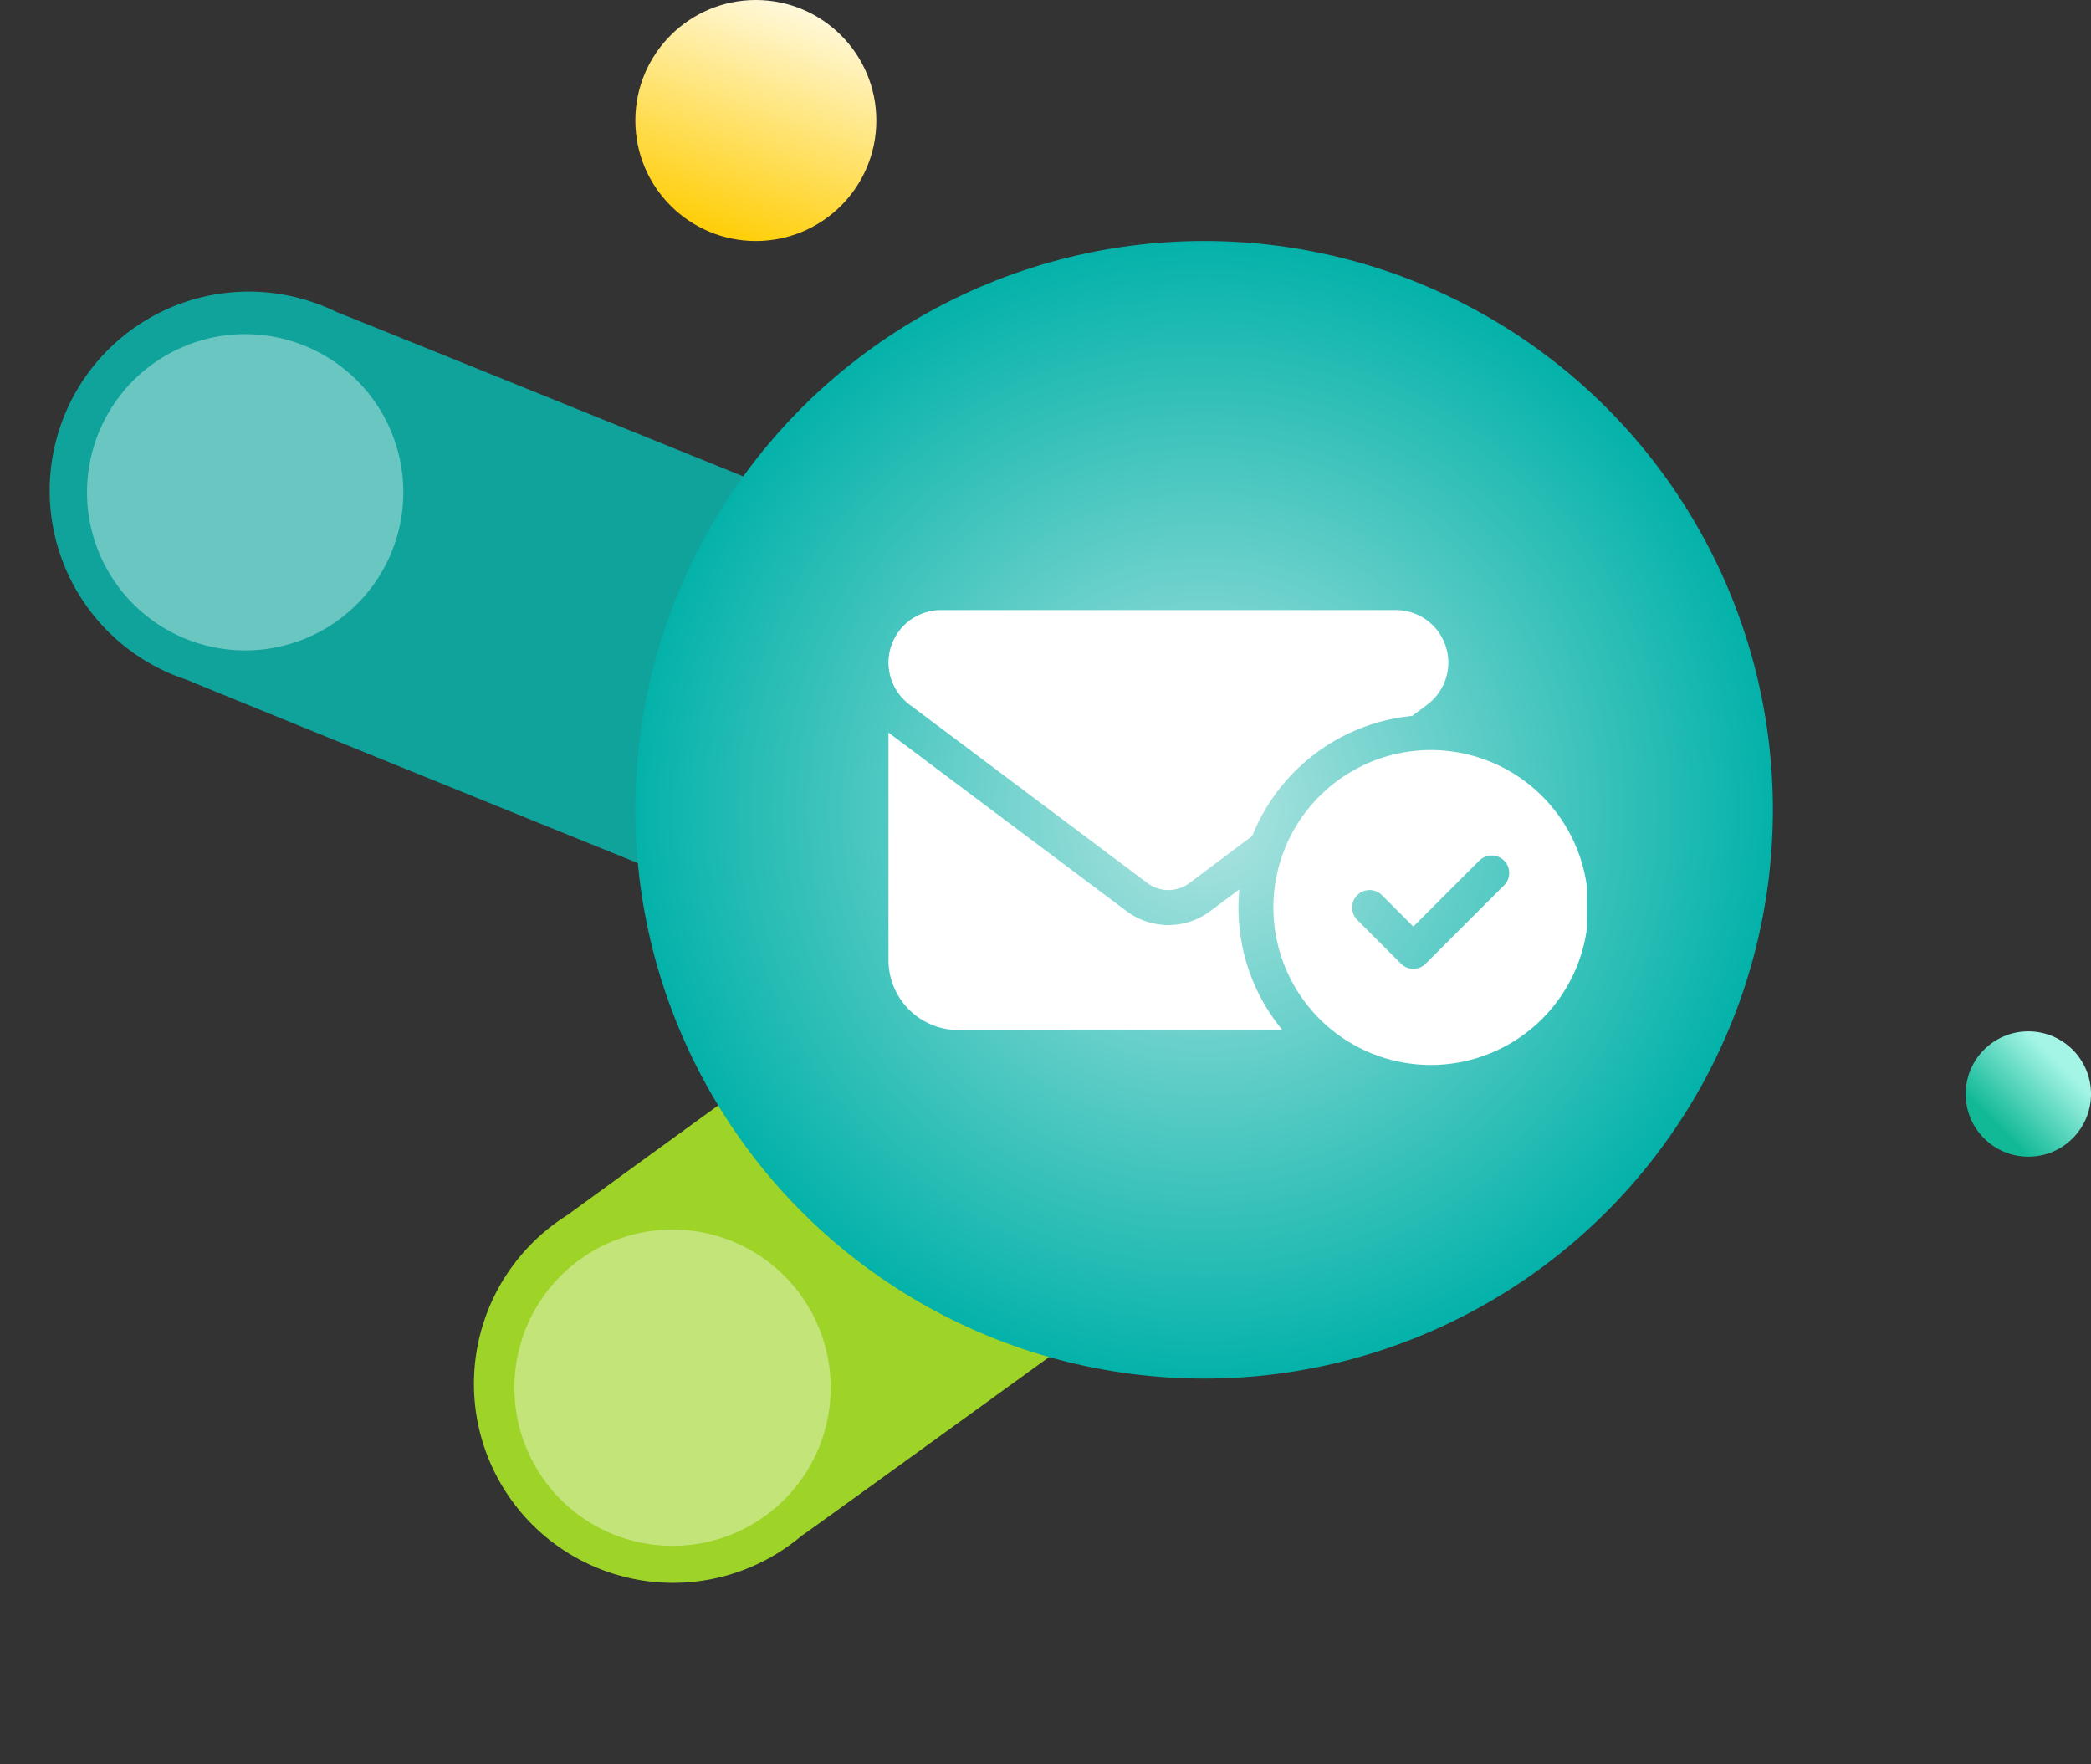 <svg xmlns="http://www.w3.org/2000/svg"
    xmlns:xlink="http://www.w3.org/1999/xlink" width="137.674" height="116.143" viewBox="0 0 137.674 116.143">
    <rect x="0" y="0" width="137.674" height="116.143" fill="#333333" stroke="none"/>
    <defs>
        <clipPath id="clip-path">
            <rect id="Rectángulo_5351" data-name="Rectángulo 5351" width="60.846" height="68.884" fill="none"/>
        </clipPath>
        <clipPath id="clip-path-3">
            <rect id="Rectángulo_5349" data-name="Rectángulo 5349" width="20.824" height="20.824" fill="none"/>
        </clipPath>
        <radialGradient id="radial-gradient" cx="0.5" cy="0.5" r="0.5" gradientUnits="objectBoundingBox">
            <stop offset="0" stop-color="#b2e5e2"/>
            <stop offset="1" stop-color="#03b2a9"/>
        </radialGradient>
        <linearGradient id="linear-gradient" x1="0.846" x2="0.5" y2="1" gradientUnits="objectBoundingBox">
            <stop offset="0" stop-color="#fffced"/>
            <stop offset="1" stop-color="#ffcf0d"/>
        </linearGradient>
        <linearGradient id="linear-gradient-2" x1="1" y1="0.5" x2="0.5" y2="1" gradientUnits="objectBoundingBox">
            <stop offset="0" stop-color="#a5f5e6"/>
            <stop offset="1" stop-color="#12b997"/>
        </linearGradient>
        <clipPath id="clip-path-7">
            <rect id="Rectángulo_5073" data-name="Rectángulo 5073" width="45.982" height="30.366" transform="translate(0 0)" fill="#fff"/>
        </clipPath>
    </defs>
    <g id="Grupo_25439" data-name="Grupo 25439" transform="translate(-114.663 -202.728)">
        <g id="Grupo_25371" data-name="Grupo 25371">
            <g id="Grupo_25194" data-name="Grupo 25194" transform="translate(-570.338 -25.035)">
                <g id="Grupo_24836" data-name="Grupo 24836" transform="translate(3.746 3.431)">
                    <g id="Grupo_24770" data-name="Grupo 24770" transform="translate(583.331 3.489)">
                        <g id="Grupo_23924" data-name="Grupo 23924" transform="translate(118.809 206.462)">
                            <g id="Grupo_23772" data-name="Grupo 23772" transform="matrix(-0.966, -0.259, 0.259, -0.966, 66.14, 130.524)">
                                <g id="Grupo_23700" data-name="Grupo 23700" transform="translate(0 0)" clip-path="url(#clip-path)">
                                    <g id="Grupo_23699" data-name="Grupo 23699">
                                        <g id="Grupo_23698" data-name="Grupo 23698" clip-path="url(#clip-path)">
                                            <path id="Trazado_13955" data-name="Trazado 13955" d="M57.3,22.072A13.105,13.105,0,1,0,36.989,5.612C36.557,6.071,3.919,46.294,3.558,46.8A13.105,13.105,0,1,0,23.868,63.257C24.3,62.8,56.938,22.575,57.3,22.068" transform="translate(0 0)" fill="#9ed327"/>
                                            <g id="Grupo_23697" data-name="Grupo 23697" transform="translate(37.285 2.448)" opacity="0.378" style="mix-blend-mode: normal;isolation: isolate">
                                                <g id="Grupo_23696" data-name="Grupo 23696">
                                                    <g id="Grupo_23695" data-name="Grupo 23695" clip-path="url(#clip-path-3)">
                                                        <path id="Trazado_13956" data-name="Trazado 13956" d="M10.412,0A10.412,10.412,0,1,1,0,10.412,10.412,10.412,0,0,1,10.412,0" transform="translate(0 0)" fill="#fff"/>
                                                    </g>
                                                </g>
                                            </g>
                                        </g>
                                    </g>
                                </g>
                            </g>
                            <g id="Grupo_23773" data-name="Grupo 23773" transform="translate(-4.263 116.943) rotate(-107)">
                                <g id="Grupo_23700-2" data-name="Grupo 23700" transform="translate(19.527 7.191)" clip-path="url(#clip-path)">
                                    <g id="Grupo_23699-2" data-name="Grupo 23699">
                                        <g id="Grupo_23698-2" data-name="Grupo 23698" clip-path="url(#clip-path)">
                                            <path id="Trazado_13955-2" data-name="Trazado 13955" d="M57.3,22.072A13.105,13.105,0,1,0,36.989,5.612C36.557,6.071,3.919,46.294,3.558,46.8A13.105,13.105,0,1,0,23.868,63.257C24.3,62.8,56.938,22.575,57.3,22.068" transform="translate(0 0)" fill="#10a39c"/>
                                            <g id="Grupo_23697-2" data-name="Grupo 23697" transform="translate(37.285 2.448)" opacity="0.378" style="mix-blend-mode: normal;isolation: isolate">
                                                <g id="Grupo_23696-2" data-name="Grupo 23696">
                                                    <g id="Grupo_23695-2" data-name="Grupo 23695" clip-path="url(#clip-path-3)">
                                                        <path id="Trazado_13956-2" data-name="Trazado 13956" d="M10.412,0A10.412,10.412,0,1,1,0,10.412,10.412,10.412,0,0,1,10.412,0" transform="translate(0 0)" fill="#fff"/>
                                                    </g>
                                                </g>
                                            </g>
                                        </g>
                                    </g>
                                </g>
                            </g>
                            <g id="Grupo_7" data-name="Grupo 7" transform="translate(20.946 30.249)">
                                <circle id="Elipse_26" data-name="Elipse 26" cx="37.449" cy="37.449" r="37.449" fill="url(#radial-gradient)"/>
                            </g>
                            <circle id="Elipse_282" data-name="Elipse 282" cx="7.934" cy="7.934" r="7.934" transform="translate(20.946 14.381)" fill="url(#linear-gradient)"/>
                            <circle id="Elipse_283" data-name="Elipse 283" cx="4.126" cy="4.126" r="4.126" transform="translate(108.538 82.285)" fill="url(#linear-gradient-2)"/>
                        </g>
                    </g>
                </g>
                <g id="Grupo_24839" data-name="Grupo 24839" transform="translate(738.5 263.994)">
                    <g id="Grupo_23237" data-name="Grupo 23237" transform="translate(5 3.521)" clip-path="url(#clip-path-7)">
                        <path id="Trazado_13091" data-name="Trazado 13091" d="M33.406,0A3.456,3.456,0,0,1,35.48,6.22l-1,.749a12.672,12.672,0,0,0-10.533,7.905l-4.133,3.1a2.311,2.311,0,0,1-2.765,0L1.382,6.22A3.456,3.456,0,0,1,3.456,0ZM21.2,19.813l1.9-1.426c-.036.4-.058.792-.058,1.2a12.633,12.633,0,0,0,2.894,8.064H4.608A4.61,4.61,0,0,1,0,23.039V8.064l15.666,11.75a4.6,4.6,0,0,0,5.529,0m24.882-.23A10.367,10.367,0,1,1,35.71,9.215,10.37,10.37,0,0,1,46.077,19.583m-7.149-3.117-4.37,4.37-2.066-2.066A1.151,1.151,0,1,0,30.865,20.4l2.88,2.88a1.143,1.143,0,0,0,1.627,0l5.184-5.184a1.151,1.151,0,0,0-1.627-1.627" transform="translate(0 0.416)" fill="#fff"/>
                    </g>
                </g>
            </g>
        </g>
    </g>
</svg>
  